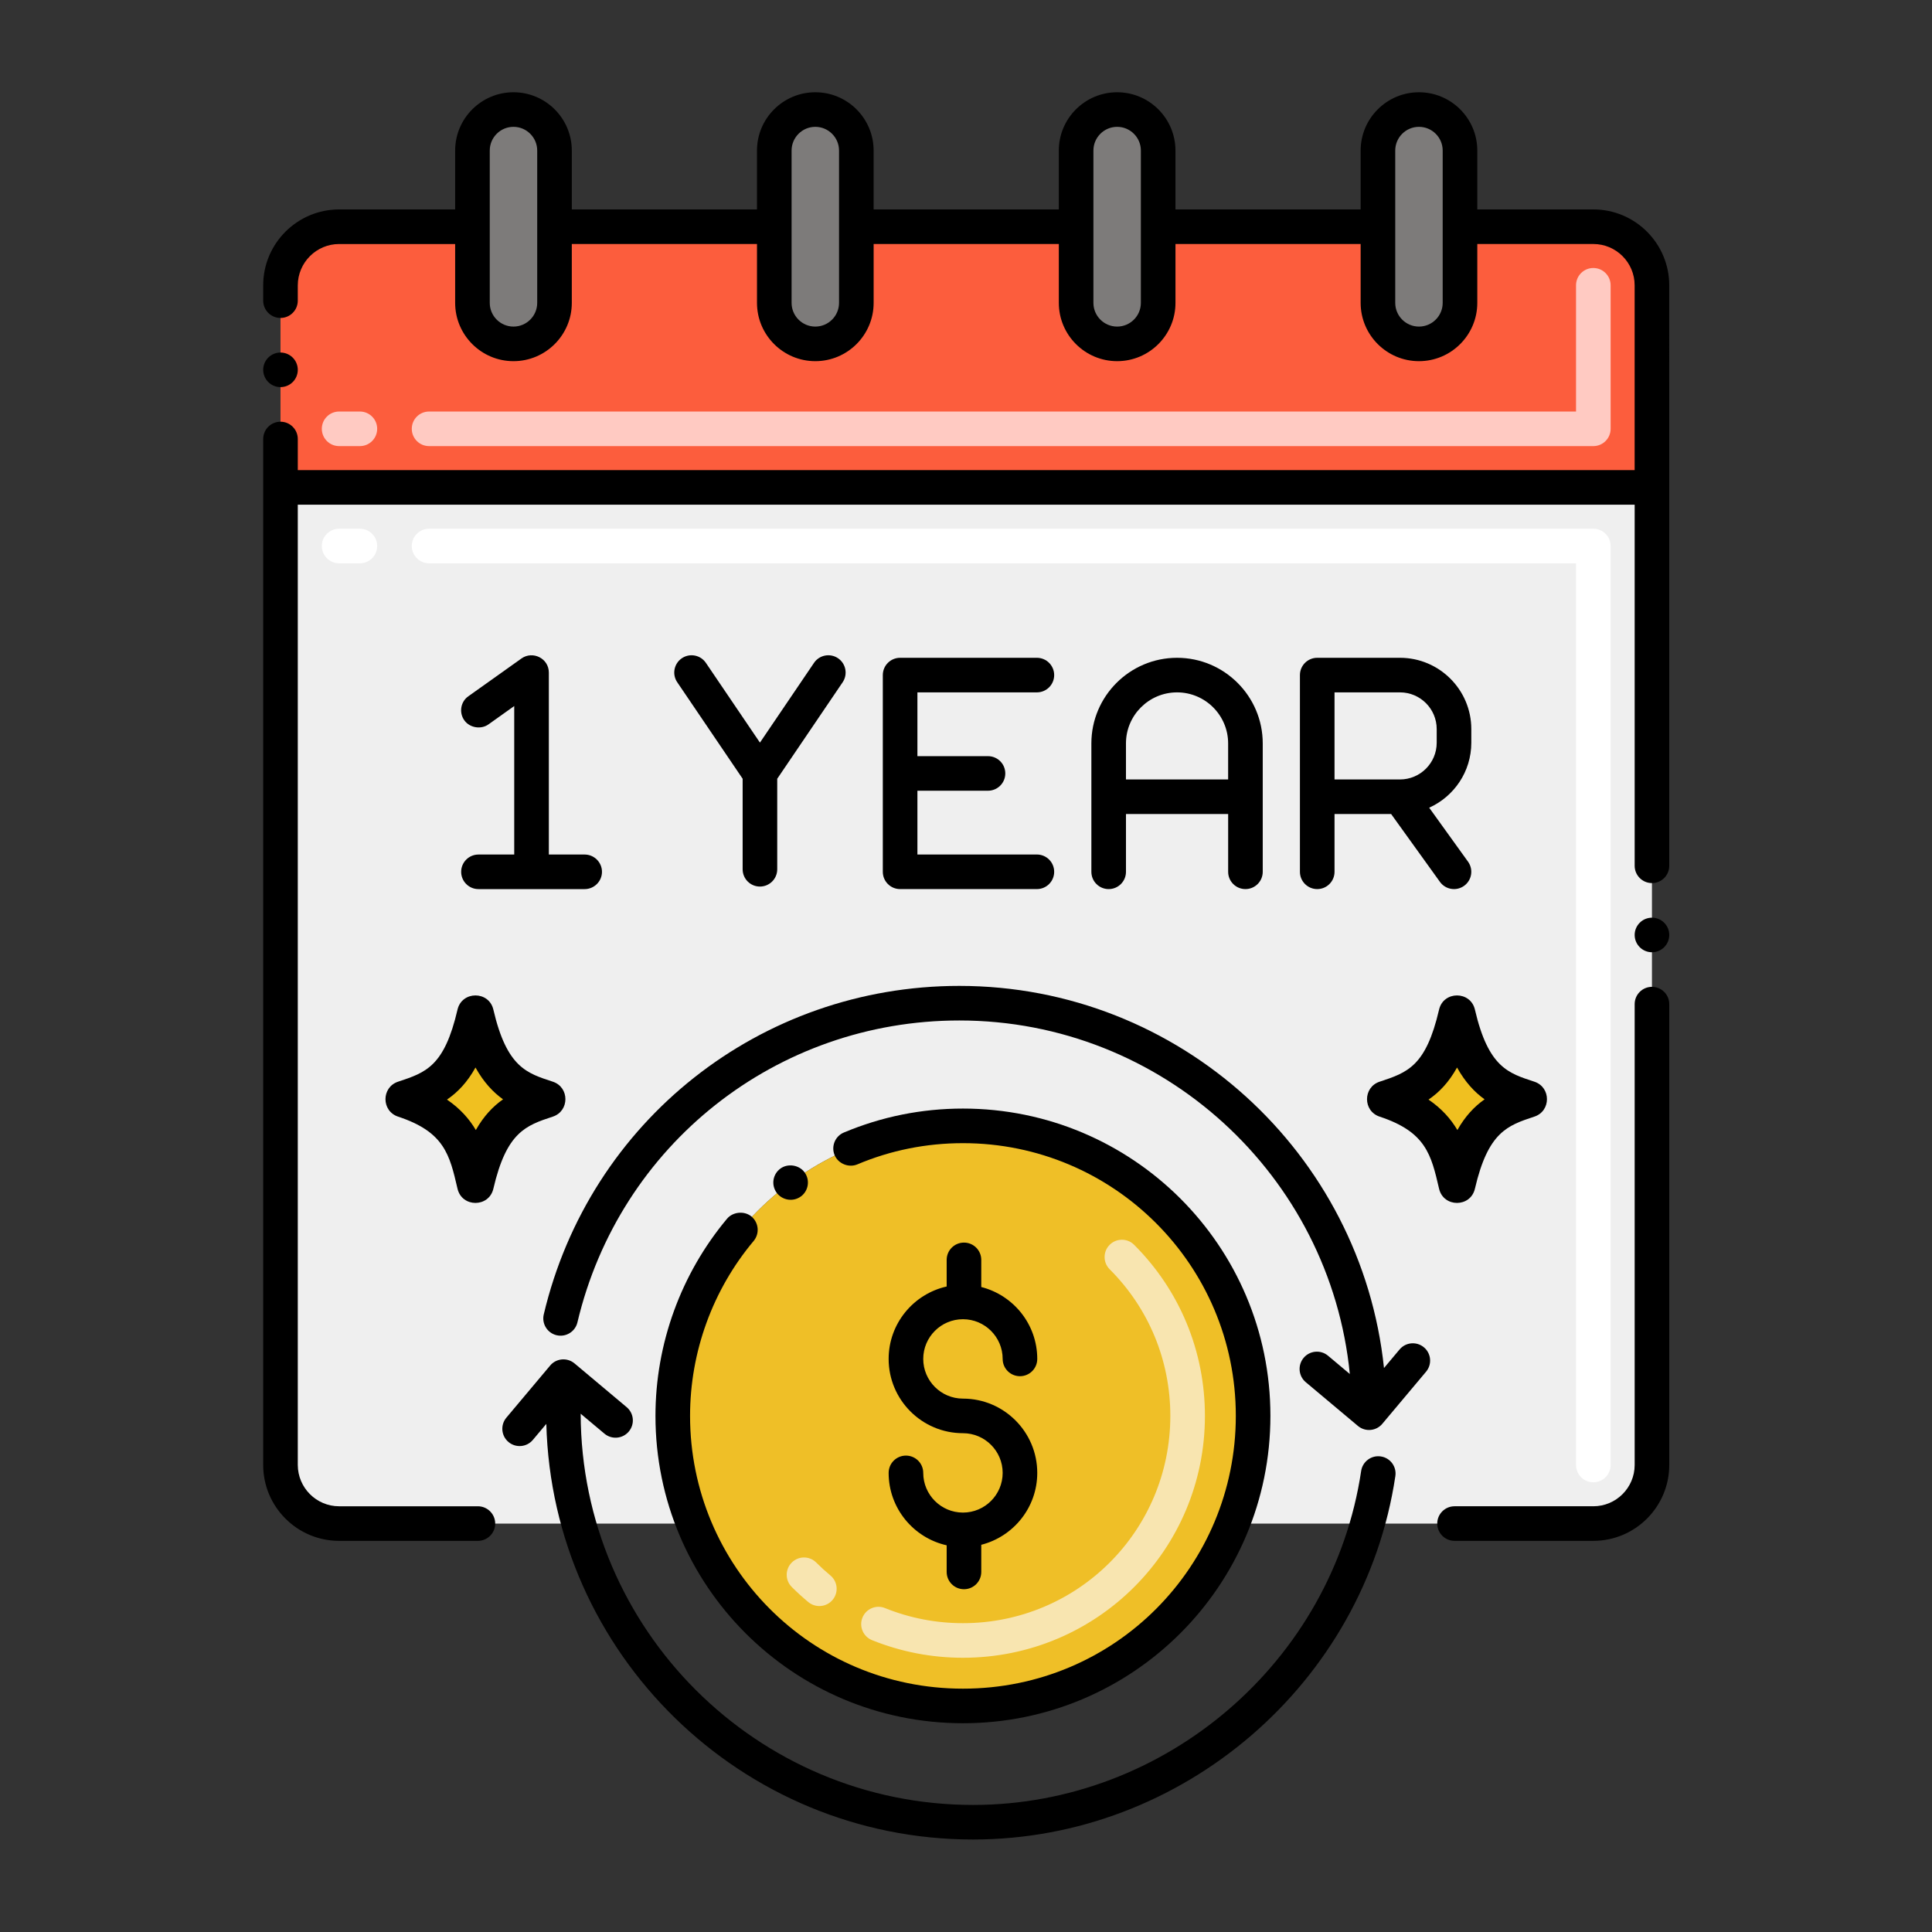 <svg xmlns="http://www.w3.org/2000/svg" xmlns:xlink="http://www.w3.org/1999/xlink" width="1080" zoomAndPan="magnify" viewBox="0 0 810 810" height="1080" preserveAspectRatio="xMidYMid meet" version="1.0"><rect x="0" y="0" width="810" height="810" fill="#333333" stroke="none"/><defs><clipPath id="136e4d5ec1"><path d="M 110.344 147 L 125 147 L 125 163 L 110.344 163 Z M 110.344 147 " clip-rule="nonzero"/></clipPath><clipPath id="3a5d2e22b3"><path d="M 110.344 38 L 699.844 38 L 699.844 647 L 110.344 647 Z M 110.344 38 " clip-rule="nonzero"/></clipPath><clipPath id="f6a4aa4bfc"><path d="M 685 384 L 699.844 384 L 699.844 400 L 685 400 Z M 685 384 " clip-rule="nonzero"/></clipPath><clipPath id="ed7566d60f"><path d="M 602 413 L 699.844 413 L 699.844 647 L 602 647 Z M 602 413 " clip-rule="nonzero"/></clipPath></defs><path fill="#fc5d3d" d="M 692.582 119.609 L 692.582 204.344 L 117.605 204.344 L 117.605 119.609 C 117.605 106.055 128.613 95.051 142.18 95.051 L 198.078 95.051 L 198.078 126.98 C 198.078 136.484 205.77 144.172 215.277 144.172 C 224.789 144.172 232.48 136.484 232.48 126.98 L 232.48 95.051 L 324.625 95.051 L 324.625 126.98 C 324.625 136.484 332.316 144.172 341.824 144.172 C 351.336 144.172 359.023 136.484 359.023 126.98 L 359.023 95.051 L 451.168 95.051 L 451.168 126.98 C 451.168 136.484 458.859 144.172 468.371 144.172 C 477.879 144.172 485.57 136.484 485.57 126.98 L 485.57 95.051 L 577.715 95.051 L 577.715 126.98 C 577.715 136.484 585.406 144.172 594.914 144.172 C 604.426 144.172 612.117 136.484 612.117 126.98 L 612.117 95.051 L 668.016 95.051 C 681.574 95.051 692.582 106.055 692.582 119.609 Z M 692.582 119.609 " fill-opacity="1" fill-rule="nonzero"/><path fill="#efefef" d="M 692.59 204.355 L 692.59 614.203 C 692.59 627.773 681.566 638.766 668.02 638.766 L 516.699 638.766 C 522.297 624.816 525.375 609.562 525.375 593.613 C 525.375 526.457 470.918 472.027 403.73 472.027 C 336.543 472.027 282.059 526.457 282.059 593.613 C 282.059 609.562 285.133 624.816 290.734 638.766 L 142.168 638.766 C 128.621 638.766 117.598 627.773 117.598 614.203 L 117.598 204.355 Z M 692.59 204.355 " fill-opacity="1" fill-rule="nonzero"/><path fill="#7d7b7a" d="M 232.477 63.121 L 232.477 126.98 C 232.477 136.484 224.785 144.172 215.277 144.172 C 205.766 144.172 198.074 136.484 198.074 126.98 L 198.074 63.121 C 198.074 53.617 205.766 45.93 215.277 45.93 C 224.781 45.93 232.477 53.605 232.477 63.121 Z M 232.477 63.121 " fill-opacity="1" fill-rule="nonzero"/><path fill="#7d7b7a" d="M 359.023 63.121 L 359.023 126.98 C 359.023 136.484 351.332 144.172 341.82 144.172 C 332.312 144.172 324.621 136.484 324.621 126.98 L 324.621 63.121 C 324.621 53.617 332.312 45.93 341.82 45.93 C 351.324 45.93 359.023 53.605 359.023 63.121 Z M 359.023 63.121 " fill-opacity="1" fill-rule="nonzero"/><path fill="#7d7b7a" d="M 485.566 63.121 L 485.566 126.98 C 485.566 136.484 477.875 144.172 468.367 144.172 C 458.855 144.172 451.168 136.484 451.168 126.98 L 451.168 63.121 C 451.168 53.617 458.855 45.93 468.367 45.93 C 477.867 45.93 485.566 53.605 485.566 63.121 Z M 485.566 63.121 " fill-opacity="1" fill-rule="nonzero"/><path fill="#7d7b7a" d="M 612.109 63.121 L 612.109 126.98 C 612.109 136.484 604.418 144.172 594.91 144.172 C 585.398 144.172 577.707 136.484 577.707 126.98 L 577.707 63.121 C 577.707 53.617 585.398 45.93 594.91 45.93 C 604.414 45.93 612.109 53.605 612.109 63.121 Z M 612.109 63.121 " fill-opacity="1" fill-rule="nonzero"/><path fill="#000000" d="M 191.816 498.371 C 188.492 484.031 186.293 474.559 166.895 468.152 C 159.844 465.824 159.863 455.828 166.895 453.504 C 178.57 449.648 186.285 447.102 191.816 423.285 C 193.656 415.367 205.008 415.348 206.848 423.285 C 212.504 447.641 220.957 449.941 231.773 453.504 C 238.82 455.832 238.805 465.828 231.773 468.148 C 220.512 471.867 212.375 474.555 206.848 498.367 C 205.004 506.32 193.668 506.324 191.816 498.371 Z M 191.816 498.371 " fill-opacity="1" fill-rule="nonzero"/><path fill="#f0c020" d="M 210.895 460.898 C 206.633 463.914 202.801 467.914 199.496 473.773 C 196.766 469.16 192.969 464.812 187.398 461.012 C 191.895 457.941 195.926 453.734 199.348 447.559 C 202.832 453.82 206.805 457.969 210.895 460.898 Z M 210.895 460.898 " fill-opacity="1" fill-rule="nonzero"/><path fill="#000000" d="M 603.336 498.371 C 600.008 484.031 597.809 474.559 578.414 468.152 C 571.363 465.824 571.383 455.828 578.414 453.504 C 590.09 449.648 597.805 447.102 603.336 423.285 C 605.172 415.367 616.523 415.348 618.367 423.285 C 624.023 447.641 632.477 449.941 643.289 453.504 C 650.34 455.832 650.324 465.828 643.289 468.148 C 632.031 471.867 623.895 474.555 618.367 498.367 C 616.523 506.32 605.184 506.324 603.336 498.371 Z M 603.336 498.371 " fill-opacity="1" fill-rule="nonzero"/><path fill="#f0c020" d="M 622.418 460.898 C 618.152 463.914 614.324 467.914 611.016 473.773 C 608.289 469.16 604.488 464.812 598.918 461.012 C 603.414 457.941 607.449 453.734 610.871 447.559 C 614.352 453.82 618.328 457.969 622.418 460.898 Z M 622.418 460.898 " fill-opacity="1" fill-rule="nonzero"/><path fill="#efbf27" d="M 525.375 593.617 C 525.375 609.566 522.297 624.82 516.699 638.766 C 498.801 683.566 454.965 715.234 403.73 715.234 C 352.496 715.234 308.664 683.566 290.734 638.766 C 285.133 624.82 282.059 609.566 282.059 593.617 C 282.059 526.461 336.543 472.031 403.73 472.031 C 470.918 472.027 525.375 526.457 525.375 593.617 Z M 525.375 593.617 " fill-opacity="1" fill-rule="nonzero"/><path fill="#ffffff" d="M 668.012 621.457 C 664.004 621.457 660.758 618.215 660.758 614.207 L 660.758 236.164 L 179.891 236.164 C 175.887 236.164 172.641 232.922 172.641 228.914 C 172.641 224.91 175.887 221.668 179.891 221.668 L 668.012 221.668 C 672.016 221.668 675.262 224.91 675.262 228.914 L 675.262 614.207 C 675.262 618.215 672.016 621.457 668.012 621.457 Z M 150.883 236.164 L 142.18 236.164 C 138.172 236.164 134.926 232.922 134.926 228.914 C 134.926 224.91 138.172 221.668 142.18 221.668 L 150.883 221.668 C 154.887 221.668 158.133 224.91 158.133 228.914 C 158.133 232.922 154.887 236.164 150.883 236.164 Z M 150.883 236.164 " fill-opacity="1" fill-rule="nonzero"/><path fill="#ffcac2" d="M 668.012 187.031 L 179.891 187.031 C 175.887 187.031 172.641 183.789 172.641 179.781 C 172.641 175.777 175.887 172.535 179.891 172.535 L 660.758 172.535 L 660.758 119.609 C 660.758 115.605 664.004 112.359 668.012 112.359 C 672.016 112.359 675.262 115.605 675.262 119.609 L 675.262 179.781 C 675.262 183.789 672.016 187.031 668.012 187.031 Z M 150.883 187.031 L 142.18 187.031 C 138.172 187.031 134.926 183.789 134.926 179.781 C 134.926 175.777 138.172 172.535 142.18 172.535 L 150.883 172.535 C 154.887 172.535 158.133 175.777 158.133 179.781 C 158.133 183.789 154.887 187.031 150.883 187.031 Z M 150.883 187.031 " fill-opacity="1" fill-rule="nonzero"/><path fill="#f8e5b0" d="M 403.723 695.023 C 390.559 695.023 377.734 692.535 365.594 687.637 C 361.879 686.133 360.086 681.91 361.586 678.199 C 363.086 674.484 367.309 672.684 371.027 674.191 C 381.43 678.391 392.43 680.523 403.723 680.523 C 451.852 680.523 490.664 641.746 490.664 593.625 C 490.664 570.371 481.633 548.535 465.23 532.141 C 462.398 529.309 462.398 524.719 465.23 521.891 C 468.066 519.059 472.656 519.059 475.488 521.891 C 494.629 541.027 505.172 566.5 505.172 593.625 C 505.172 649.742 459.883 695.023 403.723 695.023 Z M 338.875 671.668 C 336.48 669.676 334.152 667.551 331.953 665.355 C 329.125 662.52 329.125 657.93 331.957 655.102 C 334.789 652.27 339.383 652.27 342.215 655.105 C 344.098 656.988 346.098 658.812 348.152 660.52 C 351.23 663.082 351.652 667.652 349.09 670.73 C 346.527 673.809 341.953 674.227 338.875 671.668 Z M 338.875 671.668 " fill-opacity="1" fill-rule="nonzero"/><g clip-path="url(#136e4d5ec1)"><path fill="#000000" d="M 124.852 155.051 C 124.848 155.527 124.805 156 124.711 156.465 C 124.617 156.934 124.48 157.387 124.297 157.824 C 124.117 158.266 123.891 158.684 123.629 159.078 C 123.363 159.473 123.062 159.84 122.727 160.176 C 122.387 160.512 122.023 160.812 121.625 161.078 C 121.23 161.344 120.812 161.566 120.371 161.75 C 119.934 161.93 119.48 162.066 119.012 162.16 C 118.543 162.254 118.074 162.301 117.598 162.301 C 117.121 162.301 116.648 162.254 116.184 162.16 C 115.715 162.066 115.262 161.93 114.82 161.75 C 114.383 161.566 113.965 161.344 113.566 161.078 C 113.172 160.812 112.805 160.512 112.469 160.176 C 112.133 159.84 111.832 159.473 111.566 159.078 C 111.301 158.684 111.078 158.266 110.895 157.824 C 110.715 157.387 110.578 156.934 110.484 156.465 C 110.391 156 110.344 155.527 110.344 155.051 C 110.344 154.574 110.391 154.102 110.484 153.637 C 110.578 153.168 110.715 152.715 110.895 152.277 C 111.078 151.836 111.301 151.418 111.566 151.023 C 111.832 150.629 112.133 150.262 112.469 149.926 C 112.805 149.59 113.172 149.289 113.566 149.023 C 113.965 148.758 114.383 148.535 114.82 148.352 C 115.262 148.172 115.715 148.035 116.184 147.941 C 116.648 147.848 117.121 147.801 117.598 147.801 C 118.074 147.801 118.543 147.848 119.012 147.941 C 119.48 148.035 119.934 148.172 120.371 148.352 C 120.812 148.535 121.23 148.758 121.625 149.023 C 122.023 149.289 122.387 149.59 122.727 149.926 C 123.062 150.262 123.363 150.629 123.629 151.023 C 123.891 151.418 124.117 151.836 124.297 152.277 C 124.48 152.715 124.617 153.168 124.711 153.637 C 124.805 154.102 124.848 154.574 124.852 155.051 Z M 124.852 155.051 " fill-opacity="1" fill-rule="nonzero"/></g><g clip-path="url(#3a5d2e22b3)"><path fill="#000000" d="M 699.836 119.609 C 699.836 102.07 685.559 87.801 668.012 87.801 L 619.363 87.801 L 619.363 63.121 C 619.363 49.645 608.395 38.68 594.91 38.68 C 581.43 38.68 570.457 49.645 570.457 63.121 L 570.457 87.801 L 492.816 87.801 L 492.816 63.121 C 492.816 49.645 481.848 38.68 468.363 38.68 C 454.883 38.68 443.91 49.645 443.91 63.121 L 443.91 87.801 L 366.273 87.801 L 366.273 63.121 C 366.273 49.645 355.305 38.68 341.82 38.68 C 328.336 38.68 317.367 49.645 317.367 63.121 L 317.367 87.801 L 239.734 87.801 L 239.734 63.121 C 239.734 49.645 228.762 38.68 215.277 38.68 C 201.797 38.68 190.824 49.645 190.824 63.121 L 190.824 87.809 L 142.168 87.809 C 124.648 87.809 110.344 102.074 110.344 119.617 L 110.344 126.055 C 110.344 130.062 113.594 133.305 117.598 133.305 C 121.602 133.305 124.848 130.062 124.848 126.055 L 124.848 119.617 C 124.879 110.078 132.652 102.309 142.168 102.309 L 190.824 102.309 L 190.824 126.98 C 190.824 140.453 201.797 151.422 215.277 151.422 C 228.762 151.422 239.734 140.457 239.734 126.98 L 239.734 102.301 L 317.371 102.301 L 317.371 126.98 C 317.371 140.453 328.34 151.422 341.824 151.422 C 355.305 151.422 366.277 140.457 366.277 126.98 L 366.277 102.301 L 443.918 102.301 L 443.918 126.98 C 443.918 140.453 454.887 151.422 468.371 151.422 C 481.855 151.422 492.824 140.457 492.824 126.98 L 492.824 102.301 L 570.457 102.301 L 570.457 126.98 C 570.457 140.453 581.426 151.422 594.91 151.422 C 608.395 151.422 619.363 140.457 619.363 126.98 L 619.363 102.301 L 668.012 102.301 C 677.562 102.301 685.328 110.062 685.328 119.609 L 685.328 197.102 L 124.852 197.102 L 124.852 184.051 C 124.852 180.051 121.602 176.801 117.598 176.801 C 113.594 176.801 110.344 180.051 110.344 184.051 C 110.344 198.238 110.344 581.008 110.344 614.199 C 110.344 631.742 124.617 646.012 142.168 646.012 L 200.363 646.012 C 204.367 646.012 207.617 642.762 207.617 638.762 C 207.617 634.789 204.367 631.512 200.363 631.512 L 142.168 631.512 C 132.625 631.512 124.879 623.742 124.848 614.199 L 124.848 211.594 L 685.34 211.594 L 685.34 362.992 C 685.34 366.996 688.59 370.238 692.59 370.238 C 696.594 370.238 699.844 366.996 699.844 362.992 C 699.844 264.109 699.836 140.305 699.836 119.609 Z M 225.227 126.98 C 225.227 132.461 220.766 136.922 215.277 136.922 C 209.793 136.922 205.332 132.461 205.332 126.98 L 205.332 63.121 C 205.332 57.637 209.797 53.176 215.277 53.176 C 220.762 53.176 225.227 57.641 225.227 63.121 Z M 351.77 126.98 C 351.77 132.461 347.309 136.922 341.82 136.922 C 336.336 136.922 331.875 132.461 331.875 126.98 L 331.875 63.121 C 331.875 57.637 336.34 53.176 341.82 53.176 C 347.305 53.176 351.77 57.637 351.77 63.121 Z M 478.316 126.98 C 478.316 132.461 473.852 136.922 468.367 136.922 C 462.883 136.922 458.418 132.461 458.418 126.98 L 458.418 63.121 C 458.418 57.637 462.879 53.176 468.367 53.176 C 473.852 53.176 478.316 57.637 478.316 63.121 Z M 604.855 126.98 C 604.855 132.461 600.391 136.922 594.91 136.922 C 589.426 136.922 584.961 132.461 584.961 126.98 L 584.961 63.121 C 584.961 57.637 589.422 53.176 594.91 53.176 C 600.395 53.176 604.855 57.637 604.855 63.121 Z M 604.855 126.98 " fill-opacity="1" fill-rule="nonzero"/></g><g clip-path="url(#f6a4aa4bfc)"><path fill="#000000" d="M 699.844 391.988 C 699.844 392.465 699.797 392.934 699.703 393.402 C 699.613 393.867 699.473 394.324 699.293 394.762 C 699.109 395.203 698.887 395.621 698.621 396.016 C 698.355 396.41 698.055 396.777 697.719 397.113 C 697.383 397.449 697.016 397.75 696.621 398.016 C 696.227 398.281 695.809 398.504 695.367 398.684 C 694.926 398.867 694.473 399.004 694.008 399.098 C 693.539 399.191 693.066 399.238 692.59 399.238 C 692.117 399.238 691.645 399.191 691.176 399.098 C 690.711 399.004 690.258 398.867 689.816 398.684 C 689.375 398.504 688.957 398.281 688.562 398.016 C 688.168 397.75 687.801 397.449 687.465 397.113 C 687.125 396.777 686.824 396.41 686.562 396.016 C 686.297 395.621 686.074 395.203 685.891 394.762 C 685.707 394.324 685.57 393.867 685.477 393.402 C 685.387 392.934 685.34 392.465 685.34 391.988 C 685.34 391.512 685.387 391.039 685.477 390.574 C 685.57 390.105 685.707 389.652 685.891 389.215 C 686.074 388.773 686.297 388.355 686.562 387.961 C 686.824 387.566 687.125 387.199 687.465 386.863 C 687.801 386.523 688.168 386.227 688.562 385.961 C 688.957 385.695 689.375 385.473 689.816 385.289 C 690.258 385.109 690.711 384.973 691.176 384.879 C 691.645 384.785 692.117 384.738 692.59 384.738 C 693.066 384.738 693.539 384.785 694.008 384.879 C 694.473 384.973 694.926 385.109 695.367 385.289 C 695.809 385.473 696.227 385.695 696.621 385.961 C 697.016 386.227 697.383 386.523 697.719 386.863 C 698.055 387.199 698.355 387.566 698.621 387.961 C 698.887 388.355 699.109 388.773 699.293 389.215 C 699.473 389.652 699.613 390.105 699.703 390.574 C 699.797 391.039 699.844 391.512 699.844 391.988 Z M 699.844 391.988 " fill-opacity="1" fill-rule="nonzero"/></g><g clip-path="url(#ed7566d60f)"><path fill="#000000" d="M 692.59 413.734 C 688.59 413.734 685.34 416.984 685.34 420.984 L 685.34 614.199 C 685.34 623.738 677.562 631.508 668.02 631.508 L 609.824 631.508 C 605.82 631.508 602.57 634.758 602.57 638.758 C 602.57 642.758 605.82 646.008 609.824 646.008 L 668.02 646.008 C 685.57 646.008 699.844 631.742 699.844 614.199 L 699.844 420.984 C 699.844 416.984 696.594 413.734 692.59 413.734 Z M 692.59 413.734 " fill-opacity="1" fill-rule="nonzero"/></g><path fill="#000000" d="M 403.723 634.156 C 394.539 634.156 387.074 626.691 387.074 617.516 C 387.074 613.512 383.828 610.266 379.82 610.266 C 375.812 610.266 372.566 613.512 372.566 617.516 C 372.566 632.34 382.992 644.762 396.898 647.879 L 396.898 659.043 C 396.898 663.047 400.145 666.289 404.152 666.289 C 408.156 666.289 411.402 663.047 411.402 659.043 L 411.402 647.66 C 424.875 644.227 434.875 632.035 434.875 617.516 C 434.875 600.344 420.902 586.375 403.723 586.375 C 394.539 586.375 387.074 578.91 387.074 569.734 C 387.074 560.555 394.543 553.09 403.723 553.09 C 412.902 553.09 420.371 560.555 420.371 569.734 C 420.371 573.738 423.617 576.98 427.625 576.98 C 431.629 576.98 434.875 573.738 434.875 569.734 C 434.875 555.215 424.875 543.023 411.402 539.586 L 411.402 528.207 C 411.402 524.203 408.156 520.961 404.152 520.961 C 400.145 520.961 396.898 524.203 396.898 528.207 L 396.898 539.367 C 382.992 542.488 372.566 554.902 372.566 569.734 C 372.566 586.906 386.543 600.875 403.723 600.875 C 412.902 600.875 420.371 608.336 420.371 617.516 C 420.371 626.691 412.902 634.156 403.723 634.156 Z M 403.723 634.156 " fill-opacity="1" fill-rule="nonzero"/><path fill="#000000" d="M 578.914 610.617 C 574.969 610.012 571.262 612.754 570.672 616.715 C 558.727 696.535 488.777 756.727 407.961 756.727 C 317.387 756.727 243.68 683.188 243.449 592.711 L 253.41 601.066 C 256.484 603.641 261.055 603.238 263.629 600.176 C 266.203 597.105 265.805 592.535 262.734 589.961 L 240.871 571.617 C 237.797 569.047 233.223 569.445 230.652 572.512 L 212.301 594.363 C 209.723 597.43 210.125 602.004 213.191 604.574 C 216.27 607.152 220.84 606.742 223.406 603.684 L 229.047 596.969 C 231.547 693.473 310.812 771.223 407.953 771.223 C 495.895 771.223 572.016 705.719 585.012 618.855 C 585.609 614.895 582.879 611.207 578.914 610.617 Z M 578.914 610.617 " fill-opacity="1" fill-rule="nonzero"/><path fill="#000000" d="M 586.777 565.77 L 580.246 573.547 C 570.844 483.652 494.59 413.34 402.207 413.34 C 318.812 413.34 247.164 469.98 227.973 551.078 C 227.051 554.977 229.461 558.879 233.359 559.801 C 237.262 560.719 241.164 558.309 242.086 554.418 C 259.727 479.891 325.57 427.84 402.207 427.84 C 487.445 427.84 557.738 492.973 565.918 576.059 L 556.777 568.387 C 553.703 565.816 549.133 566.215 546.559 569.281 C 543.984 572.348 544.383 576.922 547.453 579.492 L 569.32 597.836 C 572.5 600.488 577.074 599.906 579.535 596.945 L 597.887 575.09 C 600.465 572.023 600.062 567.449 596.996 564.879 C 593.922 562.305 589.352 562.703 586.777 565.77 Z M 586.777 565.77 " fill-opacity="1" fill-rule="nonzero"/><path fill="#000000" d="M 434.719 290.281 C 438.723 290.281 441.969 287.039 441.969 283.035 C 441.969 279.027 438.723 275.785 434.719 275.785 L 377.375 275.785 C 373.367 275.785 370.121 279.027 370.121 283.035 L 370.121 365.504 C 370.121 369.508 373.367 372.754 377.375 372.754 L 434.719 372.754 C 438.723 372.754 441.969 369.508 441.969 365.504 C 441.969 361.5 438.723 358.254 434.719 358.254 L 384.629 358.254 L 384.629 331.516 L 414.219 331.516 C 418.223 331.516 421.473 328.273 421.473 324.27 C 421.473 320.262 418.223 317.02 414.219 317.02 L 384.629 317.02 L 384.629 290.281 Z M 434.719 290.281 " fill-opacity="1" fill-rule="nonzero"/><path fill="#000000" d="M 522.16 372.754 C 526.164 372.754 529.41 369.508 529.41 365.504 L 529.41 311.691 C 529.41 291.891 513.297 275.785 493.488 275.785 C 473.68 275.785 457.562 291.891 457.562 311.691 L 457.562 365.508 C 457.562 369.512 460.809 372.758 464.816 372.758 C 468.824 372.758 472.07 369.512 472.07 365.508 L 472.07 341.285 L 514.91 341.285 L 514.91 365.508 C 514.906 369.508 518.152 372.754 522.16 372.754 Z M 472.066 326.789 L 472.066 311.691 C 472.066 299.887 481.676 290.281 493.484 290.281 C 505.293 290.281 514.902 299.887 514.902 311.691 L 514.902 326.789 Z M 472.066 326.789 " fill-opacity="1" fill-rule="nonzero"/><path fill="#000000" d="M 616.852 311.406 L 616.852 305.664 C 616.852 289.188 603.438 275.785 586.957 275.785 L 552.254 275.785 C 548.25 275.785 545 279.027 545 283.035 C 545 313.406 545 336.797 545 365.504 C 545 369.508 548.25 372.754 552.254 372.754 C 556.262 372.754 559.508 369.508 559.508 365.504 L 559.508 341.285 L 583.238 341.285 L 603.707 369.738 C 606.059 373 610.598 373.719 613.828 371.387 C 617.082 369.051 617.82 364.523 615.484 361.27 L 599.195 338.633 C 609.59 333.949 616.852 323.52 616.852 311.406 Z M 602.344 311.406 C 602.344 319.887 595.441 326.789 586.957 326.789 L 559.508 326.789 L 559.508 290.281 L 586.957 290.281 C 595.441 290.281 602.344 297.18 602.344 305.664 Z M 602.344 311.406 " fill-opacity="1" fill-rule="nonzero"/><path fill="#000000" d="M 318.605 371.695 C 322.613 371.695 325.859 368.449 325.859 364.445 L 325.859 326.496 L 353.285 286.039 C 355.527 282.727 354.664 278.219 351.348 275.973 C 348.031 273.727 343.523 274.594 341.277 277.906 L 318.609 311.344 L 295.945 277.906 C 293.695 274.59 289.188 273.727 285.871 275.973 C 282.555 278.219 281.688 282.727 283.938 286.039 L 311.359 326.496 L 311.359 364.445 C 311.355 368.449 314.602 371.695 318.605 371.695 Z M 318.605 371.695 " fill-opacity="1" fill-rule="nonzero"/><path fill="#000000" d="M 200.598 358.266 C 196.594 358.266 193.344 361.512 193.344 365.512 C 193.344 369.516 196.594 372.762 200.598 372.762 L 245.129 372.762 C 249.102 372.762 252.383 369.516 252.383 365.512 C 252.383 361.512 249.102 358.266 245.129 358.266 L 230.102 358.266 L 230.102 281.977 C 230.102 276.012 223.352 272.73 218.641 276.059 L 196.391 291.891 C 193.16 294.121 192.312 298.688 194.68 302.012 C 196.914 305.145 201.641 305.953 204.805 303.695 L 215.594 296.008 L 215.594 358.266 Z M 200.598 358.266 " fill-opacity="1" fill-rule="nonzero"/><path fill="#000000" d="M 335.789 501.602 L 335.816 501.602 C 339.008 499.195 339.676 494.668 337.297 491.48 C 335.031 488.379 330.273 487.652 327.172 489.945 C 324 492.293 323.219 496.746 325.633 500.094 C 327.961 503.211 332.508 504.035 335.789 501.602 Z M 335.789 501.602 " fill-opacity="1" fill-rule="nonzero"/><path fill="#000000" d="M 315.074 510.039 C 312.113 507.57 307.297 508.008 304.832 510.938 C 285.484 534.047 274.805 563.422 274.805 593.609 C 274.805 664.629 332.371 722.473 403.73 722.473 C 474.949 722.473 532.625 664.801 532.625 593.609 C 532.625 522.242 474.758 464.773 403.73 464.773 C 386.41 464.773 369.613 468.168 353.805 474.809 C 350.117 476.344 348.379 480.605 349.914 484.289 C 351.426 487.887 355.805 489.684 359.43 488.18 C 373.445 482.262 388.355 479.277 403.73 479.277 C 466.797 479.277 518.121 530.293 518.121 593.613 C 518.121 656.418 467.633 707.977 403.758 707.977 L 403.703 707.977 C 339.852 707.977 289.312 656.398 289.312 593.613 C 289.312 566.852 298.77 540.777 315.973 520.277 C 318.574 517.137 318.086 512.578 315.074 510.039 Z M 315.074 510.039 " fill-opacity="1" fill-rule="nonzero"/></svg>